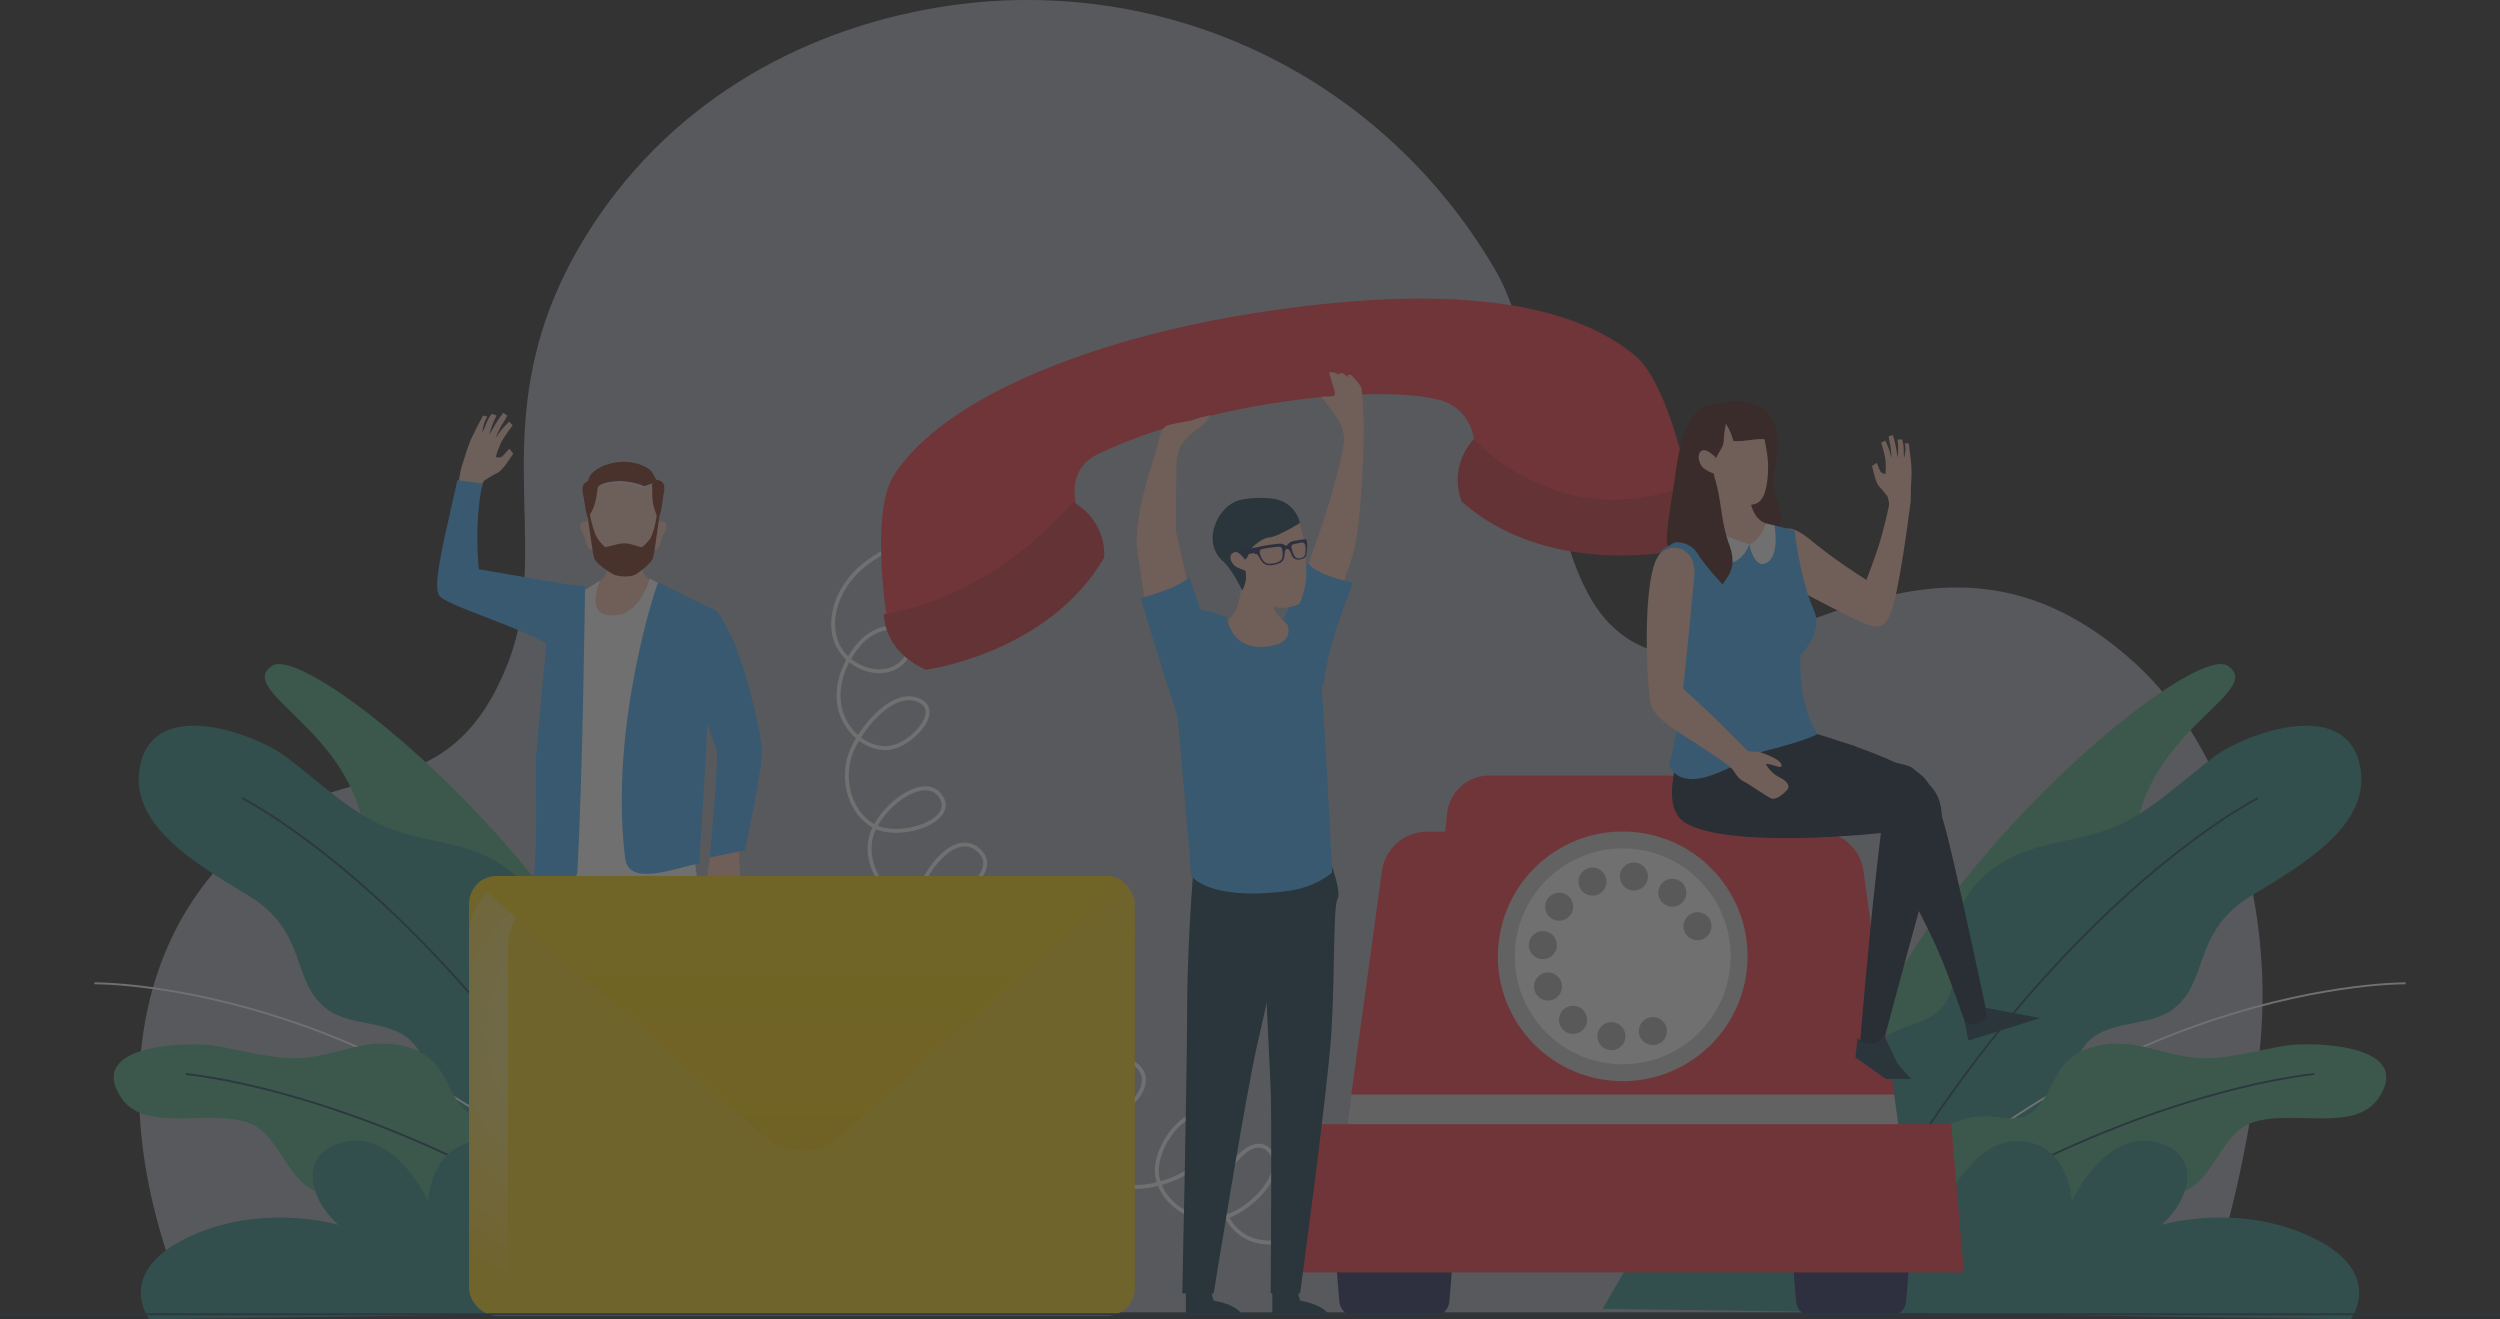 <svg xmlns="http://www.w3.org/2000/svg" xmlns:xlink="http://www.w3.org/1999/xlink" width="1292" height="681.788" viewBox="0 0 1292 681.788"><rect x="0" y="0" width="1292" height="681.788" fill="#333333" stroke="none"/><defs><clipPath id="a"><rect width="344.037" height="227.158" rx="14.222" fill="none"/></clipPath><radialGradient id="b" cx="0.109" cy="0.359" r="0.627" gradientTransform="translate(0.159) scale(0.683 1)" gradientUnits="objectBoundingBox"><stop offset="0" stop-color="#fff"/><stop offset="1" stop-color="#fff" stop-opacity="0"/></radialGradient><linearGradient id="c" x1="0.5" x2="0.5" y2="1" gradientUnits="objectBoundingBox"><stop offset="0" stop-color="#ffd71d"/><stop offset="1" stop-color="#feb200"/></linearGradient><linearGradient id="d" x1="-45.742" y1="0.5" x2="-44.742" y2="0.5" gradientUnits="objectBoundingBox"><stop offset="0" stop-color="#343a44"/><stop offset="0.301" stop-color="#232c3d"/><stop offset="0.639" stop-color="#172339"/><stop offset="1" stop-color="#142138"/></linearGradient><linearGradient id="e" x1="-31.686" y1="0.5" x2="-30.686" y2="0.5" xlink:href="#d"/></defs><g transform="translate(-1117.486 -256.045)" opacity="0.3"><path d="M1223.885,677.645c-65.223,41.015-99.384,133.44-46.588,256.614H2216.092c17.628-44.627,28.182-103.251,31.5-138.146,7.229-76.129-18.656-155.208-64.273-196.956-115.441-105.652-211.421,41.1-272.108-20.937-35.029-35.813-31.709-136.325-59.12-182.983-60.5-102.992-174.419-153.766-286.728-135.543-74.738,12.127-142.148,51.686-183.271,118.6-56.323,91.649-15.323,157.311-40.184,220.655C1314.187,669.571,1267.459,650.243,1223.885,677.645Z" transform="translate(37.98 0)" fill="#afb3bd"/><g transform="translate(1343.407 469.38)"><path d="M1229.468,403.374c-.146.591,9.488-5.393,9.488-5.393l4.072-6.315s3.981-2.569,6.834-3.955,8.1-9.92,8.1-9.92l-2.075-2.6s-3,3.65-3.979,4.244-2.987.1-2.987.1a53.568,53.568,0,0,1,2.3-6.44c1.6-3.788,6.459-9.906,6.459-9.906l-1.827-1.916a51.777,51.777,0,0,0-3.977,4.165c-1.054,1.393-3.076,4.318-3.076,4.318a57.332,57.332,0,0,1,3.4-7.074c1.3-1.921,2.711-4.526,2.711-4.526l-2.111-1.467a47.661,47.661,0,0,0-3.744,5.333c-1.274,2.285-3.629,6.073-3.629,6.073a75.23,75.23,0,0,1,2.68-7.487,26.845,26.845,0,0,0,1.217-2.535l-2.505-.854a20.122,20.122,0,0,0-2.961,5.291,28.061,28.061,0,0,1-1.908,4.371s.738-4.9,1.569-6.344a5.509,5.509,0,0,0,.856-2.033l-2.03-.384s-3.9,7.184-5.948,11.639-3.651,10.472-4.81,13.727-2.656,14.351-2.656,14.351Z" transform="translate(-1218.619 -356.687)" fill="#f5c5b3"/><path d="M1295.01,427.647l-49.38-8.5a164.265,164.265,0,0,1-.536-25.306c.871-14.781,2.681-18.893,2.681-18.893l-13.251-1.836s-2.616,11.637-4.494,20c-4.161,18.546-7.964,35.919-4.787,39.792,4.611,5.619,45.7,17.058,59.764,27.6C1293.471,466.854,1292.977,446.536,1295.01,427.647Z" transform="translate(-1224.066 -338.3)" fill="#42b2fc"/><path d="M1291.884,473.03l-2.5,17.079,5.161,11.7,3.77-5.1.869-9.543,5.573.838,2.736-3.432-.238-7.151-.917-19.461Z" transform="translate(-1150.924 -243.278)" fill="#fec4ad"/><path d="M1297.562,404.071c-3.8-1.405-16.222-.487-16.222-.487s-1.17,13.257,3.873,23.5,17.545,47.537,19.129,51.041-3.315,56.137-3.315,56.137l18.139-3.718s8.742-40.593,8.674-50.912-9.723-48.941-16.583-61.252S1306.8,407.482,1297.562,404.071Z" transform="translate(-1160.066 -304.504)" fill="#42b2fc"/><path d="M1290.618,385.746s-3.989,17.5-.867,21.573c1.829,2.387,9.586,10.889,9.586,10.889s-25.7,13.566-33.248,13.566-4.907-15.154-4.907-15.154,8.237-6.51,9.465-9.8S1272.558,394,1272.558,394Z" transform="translate(-1183.009 -324.148)" fill="#fec4ad"/><g transform="translate(73.993 25.336)"><g transform="translate(36.118 30.699)"><path d="M1276.518,389.336s-.292-6.374,5.047-6.211c3.409.106,3.674,3.228,1.017,7.26-1.119,1.7-1.231,5.537-2.62,6.768-1.687,1.5-3.1-.814-3.614-1.87C1275.5,393.539,1276.518,389.336,1276.518,389.336Z" transform="translate(-1276.011 -383.121)" fill="#f5c5b3"/></g><g transform="translate(0 30.699)"><path d="M1266.828,389.336s.293-6.374-5.047-6.211c-3.409.106-3.674,3.228-1.017,7.26,1.119,1.7,1.231,5.537,2.62,6.768,1.687,1.5,3.1-.814,3.612-1.87C1267.845,393.539,1266.828,389.336,1266.828,389.336Z" transform="translate(-1258.972 -383.121)" fill="#f5c5b3"/></g><path d="M1299.639,387.074a60.709,60.709,0,0,1-1.079,6.484c-.127.74-.267,1.586-.4,2.565-1.1,7.652-2.5,18.054-3.108,19.605-1,2.576-6.463,6.743-9.058,8.269s-9.123,1.212-11.718-.314-8.466-5.38-9.465-7.955c-.613-1.581-2.062-12.284-3.175-20.061-.125-.888-.248-1.653-.367-2.33a58.654,58.654,0,0,1-1.054-6.264c-.4-6.463,6.879-15.864,19.716-15.864C1295.112,371.21,1300.04,380.611,1299.639,387.074Z" transform="translate(-1257.601 -365.761)" fill="#f5c5b3"/><path d="M1263.238,377.71a30.7,30.7,0,0,1,23.514.858l4.53-2.883a37.141,37.141,0,0,0-16.1-3.387C1265.7,372.368,1263.238,377.71,1263.238,377.71Z" transform="translate(-1254.195 -364.543)" fill="#e8d4e5" style="mix-blend-mode:multiply;isolation:isolate"/><g transform="translate(3.665 26.013)"><path d="M1298,382.7c-.127.74-.265,1.586-.405,2.565-1.1,7.652-2.5,18.054-3.108,19.605-1,2.576-6.463,6.743-9.057,8.269s-9.123,1.212-11.718-.314-8.468-5.38-9.465-7.955c-.613-1.581-2.062-12.284-3.175-20.061-.127-.888-.248-1.653-.367-2.33l1.047-1.564s1.891,11.093,4.787,14.537,3.445,3.6,3.445,3.6l5.922-1.463c.159-.042.316-.081.473-.119a13.914,13.914,0,0,1,6.908.055c.125.03.248.064.375.1l.43.127,4.485,1.3s1.045-.161,3.941-3.6,4.291-14.537,4.291-14.537Z" transform="translate(-1260.701 -380.911)" fill="#7b2b1a"/></g><path d="M1282.35,380.934c-.042.212-1.086,7.771-1.513,8.967-.655,1.829-1.157,3.154-1.157,3.154l-.778-1.692a25.145,25.145,0,0,1-2.3-9.98l-.138-6.48,2.156-1.908C1282.872,373.63,1283.328,376.091,1282.35,380.934Z" transform="translate(-1239.381 -363.761)" fill="#7b2b1a"/><path d="M1267.68,375.013l0,.03-1.034,6.669a25.18,25.18,0,0,1-3.1,8.772l-.089.155-1.176,2.029s-.345-1.179-.829-2.853c-.354-1.234-1.234-7.555-1.444-8.445-.068-.28-.127-.551-.178-.812-.905-4.744-.021-6.73,4.184-7.36Z" transform="translate(-1258.376 -363.537)" fill="#7b2b1a"/><path d="M1296.46,377.874l-2.156,1.908-4.106,1.475c-.494-.509-7.977-3.1-14.465-2.6-8.229.634-9.355,3-9.473,3.15l0,.008-.848-.187-4.043-.884-.827-.18a25.727,25.727,0,0,1,1.613-4.574c3.239-4.878,12.042-8.034,20.044-7.224.271.025.539.055.8.093,7.474.986,10.9,4.507,10.9,4.507Z" transform="translate(-1257.218 -368.639)" fill="#7b2b1a"/></g><path d="M1303.205,568.888v16.027h-30.8s1.157-5.8,15.765-8.479l2.149-7.548Z" transform="translate(-1169.94 -119.076)" fill="#133a50"/><path d="M1281.1,568.888v16.027h-30.8s1.16-5.8,15.767-8.479l2.147-7.548Z" transform="translate(-1194.689 -119.076)" fill="#133a50"/><path d="M1314.455,456.335s4.312,51.624,4.462,93.725,2.658,148.529,2.658,148.529h-17s-17.53-102.221-23.9-129.284-22.94-112.463-22.94-112.463Z" transform="translate(-1186.367 -245.106)" fill="#133a50"/><path d="M1288.474,511.666s-3.186,64.146-3.824,76.775,0,109.977,0,109.977-15.93.43-15.93,0S1253.7,594.752,1251.754,563.63s-.806-68.014-3.389-72.317,6.974-34.88,6.974-34.88l22.548,6.014Z" transform="translate(-1197.354 -244.998)" fill="#133a50"/><path d="M1278.335,398.105s-7.069,16.023,3.565,17.793c16.9,2.813,22.046-18.808,22.046-18.808l18.632,9.592s-.341,115.992,6.983,151.4c4.25,20.56-66.509,10.762-76.887-7.489-8.984-15.792,16.969-147.04,16.969-147.04Z" transform="translate(-1194.149 -311.446)" fill="#fff"/><path d="M1287.84,398.036c-.513.708-25.5,73.86-17,142.7,1.982,16.055,31.253,2.771,38.236,2.771,0,0,3.319-51.378,4.133-70.486s-8.294-25.388-7.48-34.738,10.976-26.02,10.976-26.02Z" transform="translate(-1173.664 -310.387)" fill="#42b2fc"/><g transform="translate(49.541 88.345)"><path d="M1270.294,547.658c2.858-47.86,4.028-148.039,4.028-148.039l-16.886-1.255s-8.447,84.025-8.572,93.576c-.049,3.8,1.136,49.939-1.427,58.575C1253.131,551.37,1269.951,553.424,1270.294,547.658Z" transform="translate(-1247.437 -398.364)" fill="#42b2fc"/></g></g><path d="M1372.277,385.743c-13.257,4.547-26.885,9.306-37.413,18.556s-17.308,24.222-12.873,37.517,22.912,21.034,33.594,11.962c3.839-3.258,6.209-8.852,4.149-13.445-4.077-9.085-18.274-4.825-24.928,2.58-7.894,8.784-12.914,20.795-10.959,32.441s12.125,22.109,23.934,22.1,28.636-17.825,18.526-23.93c-12.835-7.754-29.333,10.709-35.648,24.311s-2.368,32.017,10.536,39.658,43.175-2.02,35.245-14.747c-8.381-13.452-33.146,5.942-36.438,21.448s8.846,32.491,24.581,34.4,42.99-16.006,32.1-27.521c-15.739-16.636-41.975,25.729-34.4,47.342s38.87,30.217,56.427,15.51c3.288-2.754,6.256-6.692,5.645-10.938-1.015-7.074-10.7-9.066-17.478-6.8-17.685,5.908-25.672,30.658-14.779,45.789s36.9,15.406,48.112.511c2.186-2.9,3.883-6.548,3.089-10.094-1.111-4.952-6.974-7.748-11.96-6.811s-9.013,4.7-11.854,8.9c-10.088,14.944-6.683,37.4,7.383,48.678s36.723,9.727,49.119-3.366c3.23-3.411,5.9-7.977,5.047-12.6-.988-5.342-6.69-8.922-12.123-8.793s-10.414,3.241-14.183,7.154c-15.83,16.443-9.064,48.262,12.089,56.837s63.107-15.04,48.256-32.373c-9.918-11.574-29.488,13.462-26.984,28.5s19.8,25.284,34.541,21.411,34.158-25.019,22.768-35.15c-8.059-7.169-21.1,7.987-23.59,18.482a24.781,24.781,0,0,0,12.777,27.109c10.421,5.123,23.18,2.039,33.2-3.826s18.336-14.243,27.987-20.7a87.549,87.549,0,0,1,66.876-12.53" transform="translate(227.448 145.229)" fill="none" stroke="#fff" stroke-miterlimit="10" stroke-width="2"/><g transform="translate(1945.73 599.221)"><path d="M1769.386,418.758c-21.471-13.706-212.865,147.645-205.851,275.118,0,0,37.258-50.319,69.735-74.842s35.644-50.191,35.582-75.614,48.506-14.923,53.977-43.122C1732.509,450.4,1788.71,431.093,1769.386,418.758Z" transform="translate(-1446.479 -417.94)" fill="#4fae86"/><g transform="translate(111.446 31.875)"><g transform="translate(3.755)"><path d="M1782.842,520.683c-30.921,18.728-21.818,43.692-40.05,58.276-13.26,10.607-35.385,5.058-46.412,19.5-12.43,16.278,1.7,38.679,2.75,58.3,1.444,27.094-22.724,47.41-47.281,55.639-28.515,9.556-65.422,6.567-81.031-21.787-18.425-33.466-4.631-83.923,27.693-99.643,7.851-3.818,17.823-4.852,24.237-12.581,10.828-13.049,3.877-31.813,8.892-48.409,4.886-16.172,20.877-27.548,35.61-32.589s29.736-6.062,44.131-11.909c19.6-7.96,36.771-25.456,53.094-37.259,14.561-10.527,65.676-30.279,73.992,4.24C1846.04,483.906,1808.815,504.951,1782.842,520.683Z" transform="translate(-1562.56 -432.977)" fill="#319188"/></g><path d="M1788.011,450.62s-126.384,63.514-227.222,268.455" transform="translate(-1560.789 -413.222)" fill="none" stroke="#194459" stroke-miterlimit="10" stroke-width="1"/></g><path d="M1861.165,495.78s-162.509-1.819-297.542,153.08" transform="translate(-1446.171 -330.781)" fill="none" stroke="#fff" stroke-miterlimit="10" stroke-width="1"/><g transform="translate(123.681 196.133)"><g transform="translate(25.07)"><path d="M1764.044,551.8c-15.487,6.2-19.688,32.309-36.369,35.622-12.129,2.412-25.077-8.331-36.93-2.758-13.359,6.281-11.006,25.117-16.468,37.916-7.544,17.677-29.961,22.694-48.848,19.911-21.929-3.235-45.492-17.172-46.957-40.269-1.729-27.264,23.262-54.806,49.655-54.244,6.408.136,13.355,2.732,20.036-.083,11.283-4.755,12.559-18.938,21.1-27.841,8.32-8.676,22.506-10.683,33.867-9.079s21.643,5.851,33.034,6.834c15.512,1.34,32.4-4.172,46.938-6.342,12.971-1.935,65.948-.914,47.79,26.83C1818.316,557.5,1784.684,543.535,1764.044,551.8Z" transform="translate(-1578.388 -510.467)" fill="#4fae86"/></g><path d="M1810.7,517.9s-112.885,9.607-244.142,106.859" transform="translate(-1566.561 -502.149)" fill="none" stroke="#194459" stroke-miterlimit="10" stroke-width="1"/></g><path d="M1508.214,621.056s25.687-44.973,29.875-49.608c26.423-29.248,61.475-29.57,97.159-22.183,10.325,2.137,37.66,16.5,47.576,14.512,7.727-1.547,17-30.908,41.725-29.363s26.218,30.908,26.218,30.908S1766.274,531.2,1791,534.355s24.725,26.181,6.181,43.255c0,0,39.406-11.824,77.655,6.489s19.979,42.329,19.979,42.329Z" transform="translate(-1508.214 -287.816)" fill="#319188"/></g><g transform="translate(1166.25 599.221)"><path d="M1186.054,418.758c21.471-13.706,212.865,147.645,205.851,275.118,0,0-37.261-50.319-69.735-74.842s-35.646-50.191-35.582-75.614S1238.078,528.5,1232.61,500.3C1222.928,450.4,1166.73,431.093,1186.054,418.758Z" transform="translate(-1093.967 -417.94)" fill="#4fae86"/><g transform="translate(22.892 31.875)"><path d="M1207.91,520.683c30.921,18.728,21.818,43.692,40.05,58.276,13.257,10.607,35.383,5.058,46.412,19.5,12.43,16.278-1.7,38.679-2.749,58.3-1.444,27.094,22.722,47.41,47.281,55.639,28.515,9.556,65.42,6.567,81.032-21.787,18.425-33.466,4.631-83.923-27.692-99.643-7.852-3.818-17.823-4.852-24.237-12.581-10.828-13.049-3.877-31.813-8.892-48.409-4.888-16.172-20.877-27.548-35.61-32.589s-29.736-6.062-44.131-11.909c-19.6-7.96-36.771-25.456-53.093-37.259-14.561-10.527-65.678-30.279-73.992,4.24C1144.712,483.906,1181.935,504.951,1207.91,520.683Z" transform="translate(-1151.29 -432.977)" fill="#319188"/><path d="M1176.5,450.62s126.386,63.514,227.224,268.455" transform="translate(-1123.065 -413.222)" fill="none" stroke="#194459" stroke-miterlimit="10" stroke-width="1"/></g><path d="M1140.491,495.78s162.509-1.819,297.541,153.08" transform="translate(-1140.491 -330.781)" fill="none" stroke="#fff" stroke-miterlimit="10" stroke-width="1"/><g transform="translate(9.99 196.133)"><path d="M1215.8,551.8c15.487,6.2,19.688,32.309,36.366,35.622,12.131,2.412,25.077-8.331,36.931-2.758,13.361,6.281,11.008,25.117,16.468,37.916,7.544,17.677,29.963,22.694,48.85,19.911,21.929-3.235,45.49-17.172,46.957-40.269,1.728-27.264-23.262-54.806-49.655-54.244-6.41.136-13.354,2.732-20.038-.083-11.283-4.755-12.557-18.938-21.093-27.841-8.32-8.676-22.505-10.683-33.867-9.079s-21.643,5.851-33.034,6.834c-15.512,1.34-32.4-4.172-46.94-6.342-12.968-1.935-65.947-.914-47.789,26.83C1161.529,557.5,1195.158,543.535,1215.8,551.8Z" transform="translate(-1145.204 -510.467)" fill="#4fae86"/><path d="M1162.744,517.9s112.885,9.607,244.142,106.859" transform="translate(-1125.563 -502.149)" fill="none" stroke="#194459" stroke-miterlimit="10" stroke-width="1"/></g><path d="M1542.791,621.056s-25.689-44.973-29.878-49.608c-26.421-29.248-61.475-29.57-97.159-22.183-10.323,2.137-37.657,16.5-47.576,14.512-7.727-1.547-17-30.908-41.725-29.363s-26.215,30.908-26.215,30.908S1284.729,531.2,1260,534.355s-24.727,26.181-6.181,43.255c0,0-39.408-11.824-77.655,6.489s-19.981,42.329-19.981,42.329Z" transform="translate(-1127.798 -287.816)" fill="#319188"/></g><g transform="translate(1779.798 656.861)"><g transform="translate(27.233 240.18)"><path d="M1493.828,597.776h-39.977A8.481,8.481,0,0,1,1445.4,590l-2.618-31.559H1504.9L1502.279,590A8.481,8.481,0,0,1,1493.828,597.776Z" transform="translate(-1442.782 -558.438)" fill="#21295b"/><path d="M1605.179,597.776h-39.974a8.48,8.48,0,0,1-8.452-7.779l-2.62-31.559h62.115L1613.631,590A8.481,8.481,0,0,1,1605.179,597.776Z" transform="translate(-1318.096 -558.438)" fill="#21295b"/></g><path d="M1734.607,628.588H1444.736l20.5-149.438a23.545,23.545,0,0,1,23.328-20.343h202.224a23.543,23.543,0,0,1,23.325,20.343Z" transform="translate(-1413.361 -429.819)" fill="#ff3a46"/><path d="M1674.823,614.913H1463.191l15.033-150.127a21.83,21.83,0,0,1,21.723-19.654h138.118a21.83,21.83,0,0,1,21.721,19.654Z" transform="translate(-1392.696 -445.132)" fill="#ff3a46"/><path d="M1449.389,522.9l-4.654,33.926h289.872l-4.653-33.926Z" transform="translate(-1413.361 -358.054)" fill="#cfcfcf" style="mix-blend-mode:multiply;isolation:isolate"/><path d="M1782.555,606.72h-352.62l6.528-76.609h339.564Z" transform="translate(-1429.935 -349.977)" fill="#ff3a46"/><g transform="translate(87.045 4.154)"><circle cx="64.514" cy="64.514" r="64.514" transform="translate(0 70.397) rotate(-33.065)" fill="#cfcfcf" style="mix-blend-mode:multiply;isolation:isolate"/><circle cx="55.783" cy="55.783" r="55.783" transform="translate(32.193 34.802) rotate(-1.34)" fill="#fff"/><g transform="translate(40.745 40.757)"><g transform="translate(56.849 79.908)"><path d="M1524.3,518.492a7.277,7.277,0,0,1-5.13-2.111,5.81,5.81,0,0,1-.89-1.117,7.215,7.215,0,0,1-.682-1.24,10.178,10.178,0,0,1-.413-1.346,8.338,8.338,0,0,1-.145-1.427,7.262,7.262,0,0,1,8.668-7.1,7.76,7.76,0,0,1,1.346.413,8.473,8.473,0,0,1,1.264.661,8,8,0,0,1,1.094.911,7.289,7.289,0,0,1,2.132,5.111,8.39,8.39,0,0,1-.146,1.427,9.887,9.887,0,0,1-.411,1.346,9.125,9.125,0,0,1-.663,1.24,6.764,6.764,0,0,1-.911,1.117,7.425,7.425,0,0,1-1.094.89,5.792,5.792,0,0,1-1.264.663,6.387,6.387,0,0,1-1.346.413A6.606,6.606,0,0,1,1524.3,518.492Z" transform="translate(-1517.039 -504.016)" fill="#b3b3b3"/></g><path d="M1531.881,563.249h0a7.245,7.245,0,0,1-6.145-8.2h0a7.24,7.24,0,0,1,8.193-6.143h0a7.266,7.266,0,0,1,6.147,8.193h0a7.257,7.257,0,0,1-7.182,6.228h0A5.8,5.8,0,0,1,1531.881,563.249Zm-23.277-9.891h0a7.263,7.263,0,0,1-1.242-10.179h0a7.24,7.24,0,0,1,10.16-1.242h0a7.24,7.24,0,0,1,1.242,10.158h0a7.2,7.2,0,0,1-5.713,2.794h0A7.205,7.205,0,0,1,1508.6,553.358ZM1493.4,533.123a7.216,7.216,0,0,1,4-9.414h0a7.246,7.246,0,0,1,9.435,3.994h0a7.272,7.272,0,0,1-4.015,9.433h0a7.285,7.285,0,0,1-2.711.517h0A7.2,7.2,0,0,1,1493.4,533.123Zm3.065-16.924a7.26,7.26,0,0,1-6.168-8.195h0a7.251,7.251,0,0,1,8.195-6.145h0a7.251,7.251,0,0,1,6.167,8.174h0a7.255,7.255,0,0,1-7.18,6.228h0A8.553,8.553,0,0,1,1496.46,516.2Zm4.986-21.312a7.243,7.243,0,0,1-1.263-10.16h0a7.226,7.226,0,0,1,10.16-1.261h0a7.221,7.221,0,0,1,1.261,10.158h0a7.194,7.194,0,0,1-5.71,2.794h0A7.2,7.2,0,0,1,1501.446,494.887Zm58.471-7.2a7.226,7.226,0,0,1-1.263-10.158h0a7.242,7.242,0,0,1,10.16-1.285h0a7.268,7.268,0,0,1,1.263,10.181h0a7.272,7.272,0,0,1-5.713,2.794h0A7.293,7.293,0,0,1,1559.917,487.686Zm-43.512-8.772a7.219,7.219,0,0,1,3.992-9.416h0a7.248,7.248,0,0,1,9.437,3.994h0a7.256,7.256,0,0,1-4.015,9.435h0a7.254,7.254,0,0,1-2.709.517h0A7.215,7.215,0,0,1,1516.4,478.915Zm27.084,1.819a7.24,7.24,0,0,1-6.145-8.193h0a7.219,7.219,0,0,1,8.174-6.145h0a7.22,7.22,0,0,1,6.164,8.174h0a7.247,7.247,0,0,1-7.158,6.226h0A8.43,8.43,0,0,1,1543.489,480.733Z" transform="translate(-1490.221 -466.319)" fill="#b3b3b3"/><g transform="translate(79.916 25.697)"><path d="M1535.164,492.92a7.934,7.934,0,0,1-1.407-.146,7.317,7.317,0,0,1-1.365-.413,8.879,8.879,0,0,1-1.24-.661,7.781,7.781,0,0,1-1.117-.911,7.262,7.262,0,0,1-2.113-5.109,6.665,6.665,0,0,1,.146-1.429,6.311,6.311,0,0,1,.416-1.346,6.982,6.982,0,0,1,.661-1.261,7.72,7.72,0,0,1,.89-1.1,6.649,6.649,0,0,1,1.117-.888,6.382,6.382,0,0,1,1.24-.683,7.622,7.622,0,0,1,1.365-.394,7.293,7.293,0,0,1,6.519,1.965,6.593,6.593,0,0,1,.909,1.1,7.317,7.317,0,0,1,.663,1.261,6.29,6.29,0,0,1,.414,1.346,6.663,6.663,0,0,1,.144,1.429,7.277,7.277,0,0,1-7.241,7.241Z" transform="translate(-1527.921 -478.441)" fill="#b3b3b3"/></g></g></g></g><g transform="translate(1572.812 410.371)"><path d="M1474.984,395.443s-7.669-16.57,6.213-32.36c0,0,52.46,33.988,111.094,24.4,0,0,6.429,17.681-11.595,34.058C1580.7,421.541,1517.932,433.444,1474.984,395.443Z" transform="translate(-1174.871 -290.515)" fill="#d6313b"/><path d="M1722.2,358.532c-37.749-31.834-109.26-36.309-199.773-21.736-77.831,12.532-157.1,41.928-183.56,83.454-12.051,18.91-3.867,71.438-3.867,71.438,71.7,4.477,97.96-57.161,97.96-57.161s-4.795-17.49,11.269-25.221c56.207-27.048,143.352-36.288,175.769-28.3a24.013,24.013,0,0,1,18.613,20.409s44.281,50.28,110.952,23.525C1749.566,424.941,1739.345,372.986,1722.2,358.532Z" transform="translate(-1332.288 -328.849)" fill="#ff3a46"/><path d="M1446.849,407.195s2.079-18.139-16.057-28.776c0,0-39.141,48.737-97.82,58.037,0,0-.555,18.806,21.7,28.7C1354.67,465.155,1418,456.756,1446.849,407.195Z" transform="translate(-1331.524 -273.343)" fill="#d6313b"/></g><g transform="translate(1359.895 708.87)"><g transform="translate(0 0)" clip-path="url(#a)"><rect width="344.037" height="227.158" rx="14.222" fill="#ffd71d"/><path d="M1575.88,499.816a30.148,30.148,0,0,0-30.147-30.149H1261.992a30.15,30.15,0,0,0-30.149,30.149l156.007,126.47a25.142,25.142,0,0,0,31.641.017Z" transform="translate(-1231.844 -469.668)" fill="#ffd71d" style="mix-blend-mode:multiply;isolation:isolate"/><path d="M1251.922,673.383V506.519a30.148,30.148,0,0,1,30.149-30.147h282.4a29.86,29.86,0,0,0-18.741-6.7h-283.74a30.148,30.148,0,0,0-30.147,30.147V666.678a30.146,30.146,0,0,0,30.147,30.147h1.339A29.957,29.957,0,0,1,1251.922,673.383Z" transform="translate(-1231.843 -469.668)" opacity="0.7" fill="url(#b)" style="mix-blend-mode:overlay;isolation:isolate"/><path d="M1384.851,604.3,1231.843,469.667H1575.88L1422.875,604.3A28.782,28.782,0,0,1,1384.851,604.3Z" transform="translate(-1231.844 -469.668)" fill="url(#c)"/><path d="M1384.851,604.3,1231.843,469.667H1575.88L1422.875,604.3A28.782,28.782,0,0,1,1384.851,604.3Z" transform="translate(-1231.844 -469.668)" fill="#fd0" opacity="0.7" style="mix-blend-mode:overlay;isolation:isolate"/></g></g><g transform="translate(1704.913 448.422)"><g transform="translate(72.373)"><path d="M1451.739,469.832s9.791-28.258,10.478-31.368c4.057-18.361,5.159-58.168,4.905-66.632s-1.043-15.9-1.208-17.036-5.42-6.8-5.439-6.715a11.212,11.212,0,0,1-1.632.174l-.062,1.062-2.27-1.954-1.893-.106-.2.888-2.7-1.3-2.6-.047s1.678,5.376,2.635,8.642-.042,3.538-.042,3.538-2.09.793-2.915.538a20.292,20.292,0,0,0-3.695-.159s7.9,10.285,8.269,11.239,4.865,5.632,3.18,14.881c-3.016,16.553-11.26,41.14-11.26,41.14.246-.579-10.639,30.5-10.639,30.5Z" transform="translate(-1422.141 -346.8)" fill="#fec4ad"/><path d="M1453.087,455.157c3.031-23.784,15.2-51.552,15.2-51.552s-18.6-3.684-23.4-10.3c0,0-6.41,15.652-10.1,23.436-4.078,8.619-9.8,18-2.612,23.114C1439.12,444.8,1452.031,463.439,1453.087,455.157Z" transform="translate(-1428.75 -294.724)" fill="#42b2fc"/></g><path d="M1406.6,569.737v15.29h29.382s-1.1-5.535-15.037-8.089l-2.05-7.2Z" transform="translate(-1381.175 -97.167)" fill="#133a50"/><path d="M1427.686,569.737v15.29h29.384s-1.1-5.535-15.04-8.089l-2.048-7.2Z" transform="translate(-1357.568 -97.167)" fill="#133a50"/><path d="M1412.521,462.371s-4.112,42.724-4.256,82.882-2.535,148.208-2.535,148.208h16.218s16.72-104.035,22.8-129.851,21.882-100.756,21.882-100.756Z" transform="translate(-1382.154 -217.39)" fill="#133a50"/><path d="M1428.173,395.529s-1.049,8.176-1.91,12.335a33.192,33.192,0,0,1-2.215,7.623c-1.405,2.815-10.031,11.392-10.031,11.392s26.889,14.2,34.794,14.2,5.132-15.856,5.132-15.856-8.619-6.813-9.9-10.255-2-13.409-2-13.409Z" transform="translate(-1372.874 -292.236)" fill="#fec4ad"/><path d="M1425.569,509.043s3.04,67.713,3.648,79.76,0,104.908,0,104.908,15.2.411,15.2,0,14.328-105.411,16.184-135.1.769-64.879,3.235-68.985-6.654-26.749-6.654-26.749l-21.509-.786Z" transform="translate(-1359.939 -217.701)" fill="#133a50"/><path d="M1431.272,408.967s-22.7-9.111-26.456-1.632c-2.836,5.651-.4,41.975.865,52.127,1.1,8.831,7.209,83.111,7.209,83.111s8.488,13.145,49.32,7.911c15.748-2.018,23.489-9.694,23.489-9.694s-4.416-88.631-5.63-97.523-5.418-22.772-5.418-22.772l-12.157-8s3.875,8.56-7.093,11C1433.294,428.4,1431.272,408.967,1431.272,408.967Z" transform="translate(-1384.652 -282.317)" fill="#42b2fc"/><path d="M1446.552,380.95c2.573,1.032,7.071,3.355,7.576,5.5s2.327,8.375,2.565,12.15.776,10.908.772,15.355-2.69,13.446-3.705,14.4-8.479,2.5-11.006,1.778-17.344-8.388-18.272-17.772c0,0-2.629,1.382-7.457-6.448-1.261-2.041,3.086-17.21,3.669-19.915,1.418-6.571,17.623-1.393,21.259-2.429S1446.552,380.95,1446.552,380.95Z" transform="translate(-1369.763 -308.561)" fill="#fec4ad"/><path d="M1458.224,390.385s-11.353,7.11-15.783,7.474-10.932,6.455-10.813,8.341-1.867,3.186-1.867,3.186-2.758-4.392-5.015-3.936c-4.475.905-1.847,6.423.583,7.638a37.573,37.573,0,0,0,4.787,1.961,23.24,23.24,0,0,1,.214,4.731,21.706,21.706,0,0,1-1.893,5.541s-5.24-11.031-9.939-15.15c-11.171-9.787-3.084-27.976,7.922-31.4,4.443-1.38,16.644-2.294,22.586.369A16.177,16.177,0,0,1,1458.224,390.385Z" transform="translate(-1373.859 -312.495)" fill="#133a50"/><path d="M1427.394,394.628c.165.445,1.327.528,1.543.621.464.206.261.276,2.307,3.4,1.509,2.308,4.036,3.052,8.759,1.473,3.606-1.206,3.1-4.305,3.358-5.783s.568-1.725,1.143-1.823.888.034,1.63,1.338,1.087,4.657,4.852,4.093c2.6-.39,3.283-1.109,3.635-3.161a21.421,21.421,0,0,0,.3-4.977c-.1-1.359-.131-2.19-.823-2.262a12.667,12.667,0,0,0-3.095.341c-2.247.394-3.864.439-5.081,1.321s-1.085,1.424-1.725,1.545c-.655.123-.767-.439-2.213-.854s-7.436.636-9.685,1.03-5.333,1.24-5.27,2.088A6.322,6.322,0,0,0,1427.394,394.628Zm19.419-3.347c.114-1.1.2-.979,2.978-1.615s3.069-.511,3.629-.068.971,2.19.687,4.481c-.15,1.238-.4,2.819-2.679,3.22-2.446.428-3.019-.782-3.71-2.478A10.5,10.5,0,0,1,1446.813,391.281Zm-16.188,1.81c.375-.606,4.138-1.119,6.965-1.469s3.771-.464,4.252.532a10.389,10.389,0,0,1,.356,3.633c-.072,1.831-.431,3.432-4.842,4.227-3.11.562-4.617-.3-5.9-2.629C1430.338,395.364,1430.249,393.7,1430.625,393.091Zm-9.437,2.807,6.206-1.27,2.1-3.063s-2.383.339-6.323,1.215a12.079,12.079,0,0,0-3.737,1.762A6.1,6.1,0,0,1,1421.188,395.9Z" transform="translate(-1366.813 -301.192)" fill="#21295b"/><g transform="translate(0 22.137)"><path d="M1400.037,460.735s-5.372-34.026-5.422-37.21c-.307-18.8,9.223-44.063,11.163-52.3s3.235-6.94,3.625-8.023,14.044-3.173,14.044-3.173a36.281,36.281,0,0,1,4.53-1.619c.858-.085,4.46-1.162,4.46-1.162l-2.095,3.769s-8.512,6.474-9.059,7.336-5.893,4.547-6.088,13.944c-.352,16.824-.3,35.048-.3,35.048-.125-.615,8.055,34.84,8.055,34.84Z" transform="translate(-1394.608 -357.243)" fill="#fec4ad"/><path d="M1414.562,468.081c-5.779-16.4-18.995-60.434-18.995-60.434s19.652-4.948,25.2-10.957c0,0,6.631,19.692,9.386,27.853,3.048,9.034,7.638,19.016-.1,23.26C1422.579,451.9,1417.337,475.956,1414.562,468.081Z" transform="translate(-1393.533 -313.072)" fill="#42b2fc"/></g></g><g transform="translate(1968.521 463.621)"><g transform="translate(13.044 146.307)"><path d="M1615.214,447.415c5.1,4.748,8.712,3.158,16.373,29.382,4.895,16.757,22.745,101.265,22.745,101.265l-10.665,4.627c-14.418-40.394-14.4-40.356-31.249-73.14a145.889,145.889,0,0,1-11.589-31.567l-31.147-1.87c-19.472-8-12.8-36.424-12.8-36.424S1610.11,442.665,1615.214,447.415Z" transform="translate(-1490.786 -404.293)" fill="url(#d)"/><path d="M1531.559,440.988l28.1-18,27.188,21.117,33.863,10.938-.182.1c13.62,4.725,29.172,11.618,33.946,16.059,5.1,4.75,15.16,11.489,7.05,37.579-5.181,16.67-27.767,101.116-27.767,101.116l-11.447-2.037s4.066-48.93,8.14-85.536c1.973-17.744,2.643-22.692,2.643-22.692s-75.612,8.242-99.969-4.621C1516.076,486.011,1531.559,454.63,1531.559,440.988Z" transform="translate(-1525.12 -422.991)" fill="url(#e)"/><path d="M1584.472,508.281s-.333,3.074-5.257,4.46-8.276-2.682-8.276-2.682l-1.092,10.041,15.727,11.088h13.064l-7.07-7.843Z" transform="translate(-1475.035 -327.488)" fill="#133a50"/><path d="M1607.1,501.719a5.4,5.4,0,0,1-1.95,7.125c-4.269,2.819-8.7-.036-8.7-.036l2.016,9.9,37.14-11.618Z" transform="translate(-1445.243 -334.836)" fill="#133a50"/></g><path d="M1589.6,407.858c-.059.532-6.187-7.366-6.187-7.366l-1.427-6.465s-2.5-3.345-4.435-5.365-3.65-10.679-3.65-10.679l2.514-1.516a31.087,31.087,0,0,0,1.984,4.727,4.474,4.474,0,0,0,2.438,1,47.115,47.115,0,0,0,.076-6.022c-.159-3.621-2.3-10.166-2.3-10.166l2.1-1.024a46.176,46.176,0,0,1,2.009,4.661c.443,1.473,1.217,4.511,1.217,4.511a50.884,50.884,0,0,0-.642-6.887c-.488-1.986-.854-4.57-.854-4.57l2.2-.566a42.18,42.18,0,0,1,1.458,5.556c.352,2.277,1.134,6.128,1.134,6.128a66.064,66.064,0,0,0,.083-7.006,23.058,23.058,0,0,1-.227-2.467l2.332.061a17.754,17.754,0,0,1,.824,5.28,24.551,24.551,0,0,0,.236,4.195s.892-4.271.649-5.723a4.893,4.893,0,0,1-.085-1.942l1.8.305s1.019,7.133,1.346,11.442-.2,9.772-.238,12.818-.116,5.427-.116,5.427Z" transform="translate(-1457.45 -344.837)" fill="#fec4ad"/><path d="M1568.412,398.208a283.474,283.474,0,0,0,28.987,20.706s5.393-13.524,7.962-23.105c3.069-11.442,3.97-16.712,3.97-16.712l10.934-.895s-3.464,29.257-7.767,49.106c-4.182,19.292-9.439,15.845-14.062,14.9s-48.139-24.328-48.139-24.328l4.657-24.846S1558.051,389.7,1568.412,398.208Z" transform="translate(-1483.883 -326.837)" fill="#fec4ad"/><path d="M1537.15,355.076c2.323-1.329,13.566-2.253,20.6,2.082,13.46,8.288,7,31,6.158,36.227s3.985,14.654,3.907,20.9-1.569,8.509-6.232,14.558a11.565,11.565,0,0,0-1.738,4.827,44.571,44.571,0,0,1-6.264-18.457c-1.1-10.743-3.385-8.237-8.759-20.038s-5.613-29.573-5.613-29.573Z" transform="translate(-1498.604 -353.97)" fill="#471a16"/><path d="M1563.215,362.227l-11.2-7.7s-9.565-1.28-15.114,7.226-7.487,20.824-8.736,30.079-4.509,26.654-4.286,33.556,8.608,7.841,8.608,7.841l28.123-12.165a83.487,83.487,0,0,1-.26-30.55A151.561,151.561,0,0,0,1563.215,362.227Z" transform="translate(-1513.473 -353.422)" fill="#471a16"/><path d="M1562.274,361.665c.583,3.5,3.3,13.778,3.567,20.373s-.515,17.46-4.882,20.458-12.57.6-18.573-1.878-7.453-6.7-8.625-10.567-.759-14.147.612-21.513,6.048-10.334,11.466-11.349S1562.274,361.665,1562.274,361.665Z" transform="translate(-1503.167 -350.507)" fill="#fec4ad"/><path d="M1542.637,370.81s1.534,16.388-1.912,24.1c-2.378,5.325-12.015,7.58-12.015,7.58a54.337,54.337,0,0,0,9.308,28.975c9.67,14.232,39.91,19.5,39.91,19.5a132.011,132.011,0,0,0,9.028-25.2c3.12-13.314-5.327-23.6-5.327-23.6s-8.176-2.675-12.1-4.153c-9.528-3.589-8.413-18.732-8.413-18.732Z" transform="translate(-1508.057 -335.114)" fill="#fec4ad"/><path d="M1569.371,393.862s-19.551-4.964-25.425-8.778l-19.389,11.523s-11.387,10.868,8.049,39.432c0,0,7.377,26.02-4.6,71.857,0,0,3.237,11.807,21.4,5.522,15.631-5.412,15.983-9.641,29.677-13.113,20.218-5.128,25.537-8.282,25.537-8.282-10.62-15.957-8.731-40.881-8.731-40.881s12.04-11.525,6.879-23.3c-7.449-17-9.946-41.062-9.946-41.062l-10.376-2.631s-5.535,6.764-8.291,8.827S1569.371,393.862,1569.371,393.862Z" transform="translate(-1516.417 -320.18)" fill="#42b2fc"/><path d="M1552.466,383.643s-2.38,8.861-8.519,10.783c0,0,2.4,12.136,8.148,10.026,8.068-2.959,4.924-19.741,4.924-19.741Z" transform="translate(-1490.993 -320.744)" fill="#fff"/><path d="M1530.85,385.332s3.83,18.535,14.071,20.034,13.691-9.763,13.691-9.763-21.708-6.366-23.83-13.009Z" transform="translate(-1505.659 -321.92)" fill="#fff"/><path d="M1555.313,357.181c-1.889.121-3.282,9.053-3.474,14.039s-7.65,8.914-4.358,19.879,2.849,21.551,7.262,33.568-1.083,16.417-3.468,20.553c0,0-9.45-10.351-12.647-15.536a12.471,12.471,0,0,0-13.509-6.054s14.425-28.019,13.937-35.571-1.821-19.091,4.193-25.988S1555.313,357.181,1555.313,357.181Z" transform="translate(-1512.076 -350.678)" fill="#471a16"/><path d="M1540.444,369.595s-4.01-4.392-6.658-3.722-2.815,4.642-.8,7.894,9.479,5.09,9.479,5.09Z" transform="translate(-1504.798 -340.72)" fill="#fec4ad"/><path d="M1543.883,372.288c3.637.328,5.7-.2,11.383-.822,7.273-.8,10.338,1.064,10.338,1.064l-2.749-12.091s-8.49-4.719-14.5-4.676c-7.654.053-14.355,2.982-10.561,5.456C1541.806,363.836,1543.883,372.288,1543.883,372.288Z" transform="translate(-1499.111 -351.964)" fill="#471a16"/><g transform="translate(0 75.497)"><path d="M1543.564,404.063c-1.3,15.171-5.759,58.4-5.759,58.4,13.8,12.078,33.345,32.161,33.345,32.161s-5.562,10.968-7.942,9.109c-19.019-14.87-40.759-23.669-42.312-34.022-2.55-17-3.428-59.777,2.832-73.689C1528.554,385.3,1544.942,387.972,1543.564,404.063Z" transform="translate(-1518.966 -389.586)" fill="#fec4ad"/><path d="M1556.786,441.148c5.78,2.173,9.418,4.3,9.072,6.455-.237,1.488-5.172-1.227-8.123-1.134a16.394,16.394,0,0,0,7.025,6.9c3.817,1.878,5.954,4.488,3.911,6.7s-5.812,5.3-8.271,4.17-11.186-7.226-14.471-8.914-4.6-5.817-6.291-6.953,3.094-9.823,3.094-9.823c.912.25,5.677,1.268,5.677,1.268a30.318,30.318,0,0,0,4.725.394C1554.111,440.044,1556.786,441.148,1556.786,441.148Z" transform="translate(-1496.224 -334.77)" fill="#fec4ad"/></g></g><line x2="1292" transform="translate(1117.486 935.246)" fill="none" stroke="#194459" stroke-miterlimit="10" stroke-width="1"/></g></svg>